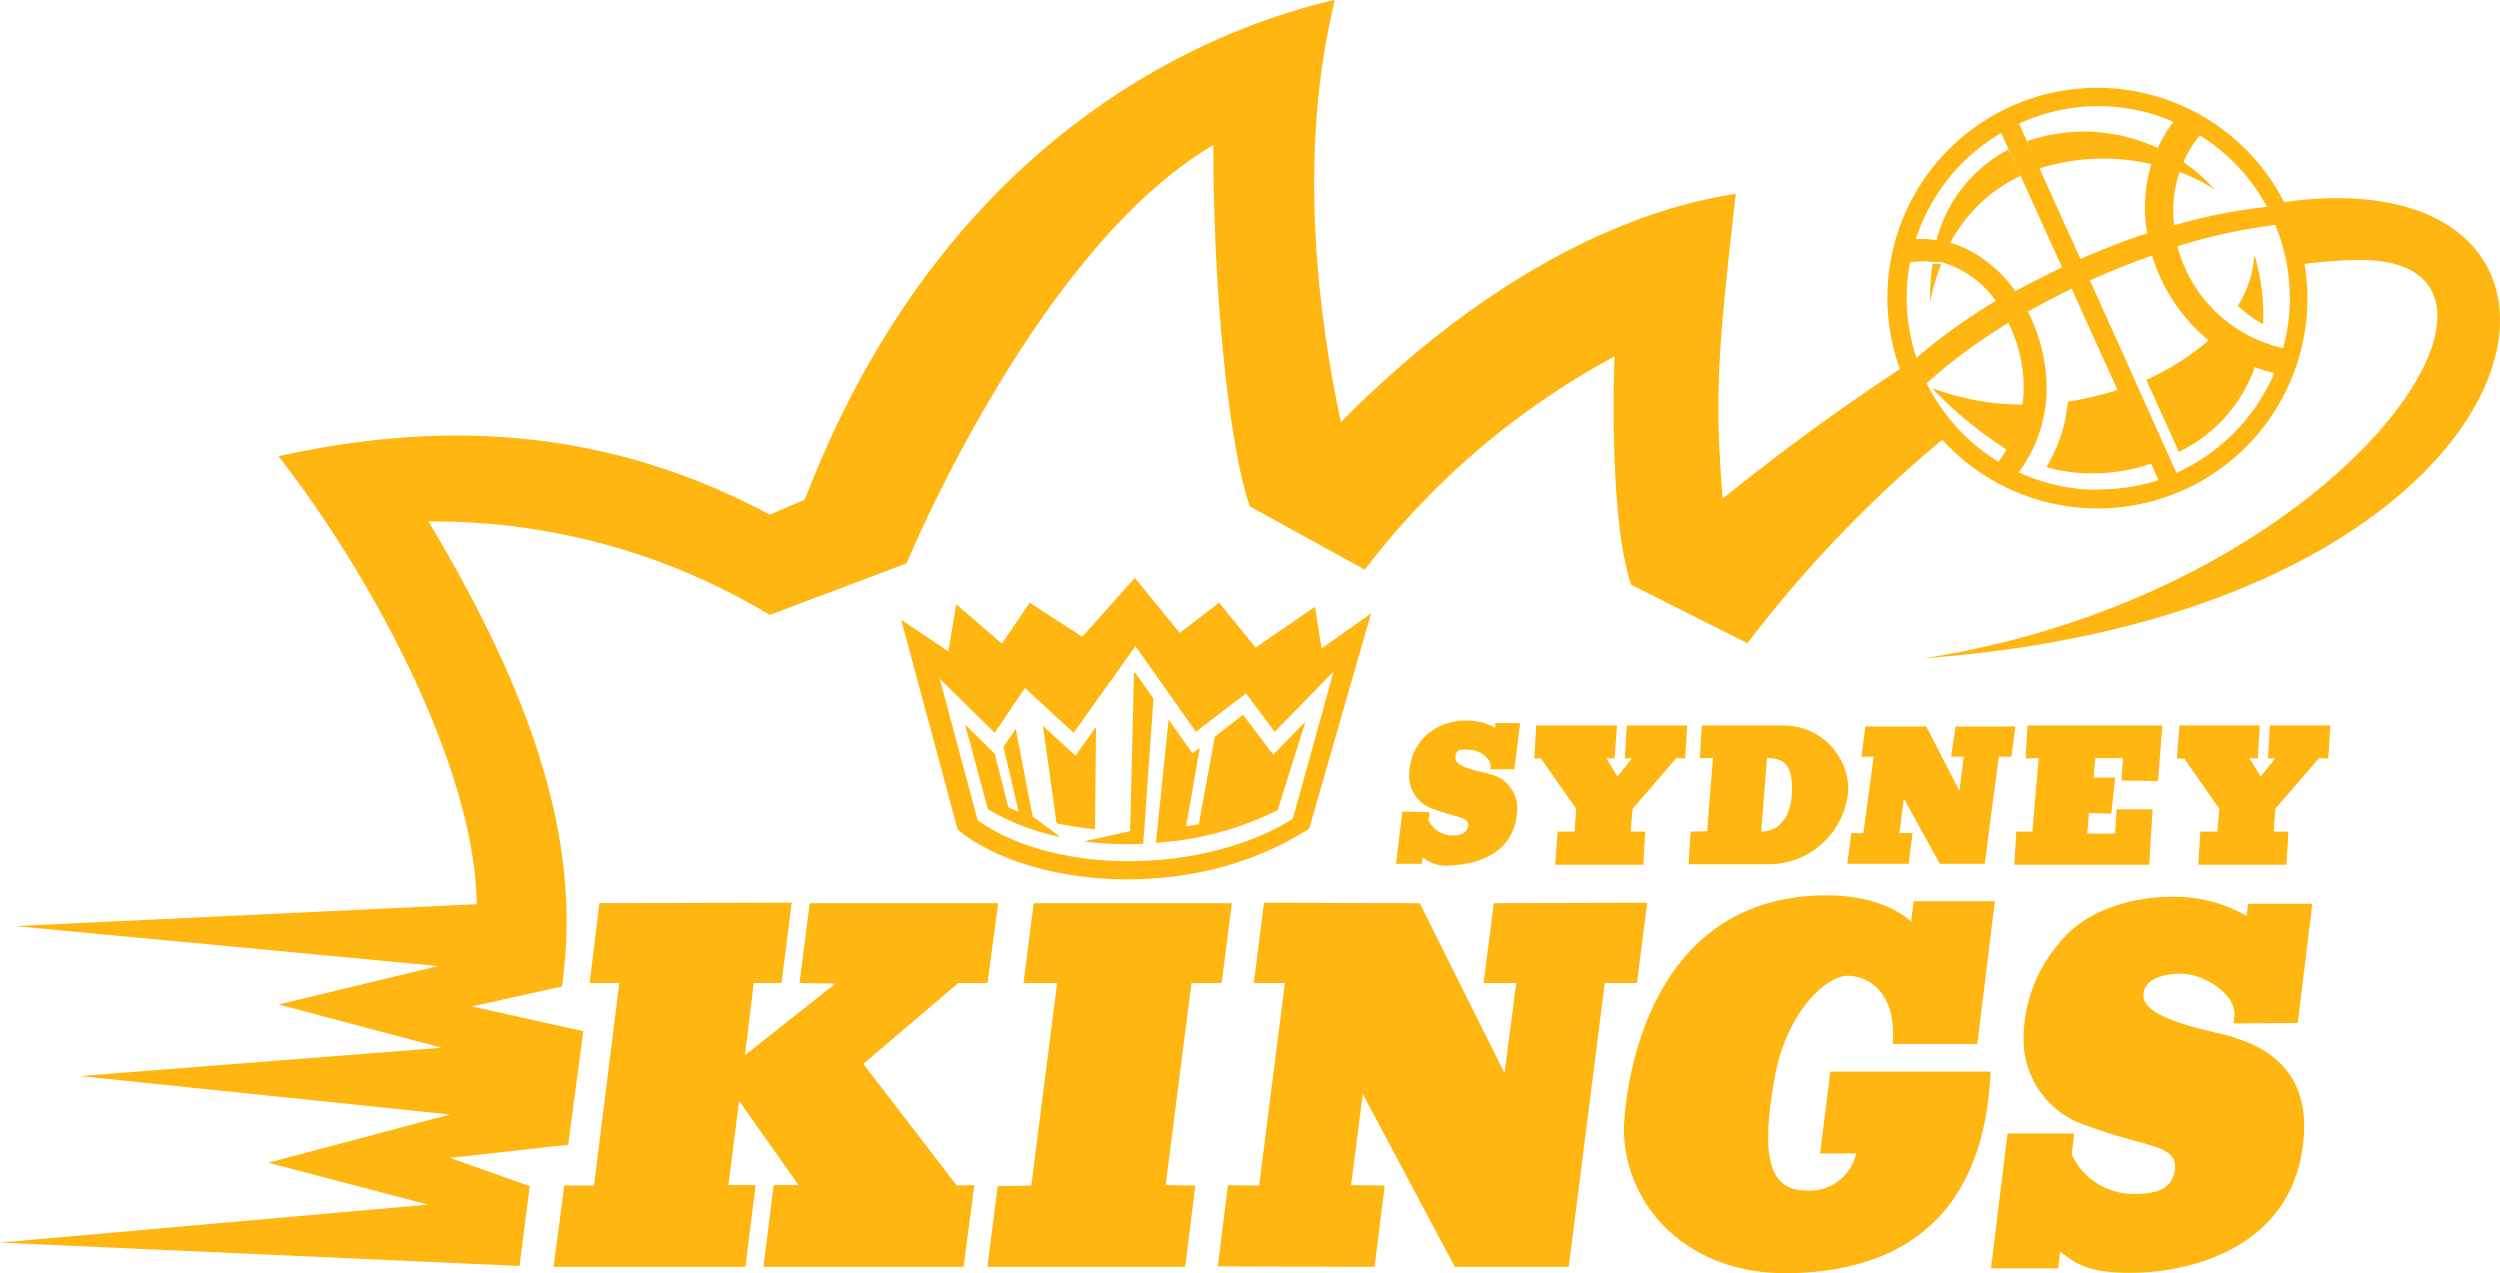 <svg xmlns="http://www.w3.org/2000/svg" width="156.051" height="79.482" viewBox="0 0 156.051 79.482">
  <g id="Sydney_Kings_NEG" data-name="Sydney Kings_NEG" transform="translate(78.026 39.741)">
    <g id="Sydney_Kings_NEG-2" data-name="Sydney Kings_NEG" transform="translate(-78.026 -39.741)">
      <g id="Group_1" data-name="Group 1" transform="translate(56.257 36.076)">
        <path id="Path_1" data-name="Path 1" d="M244.725,149.292,242.84,146.8l-1.763,1.368-1,5.471-.79.122.851-4.893-.456.334-1.489-2.1-.79,7.689a19.968,19.968,0,0,0,7.6-2.036l1.732-5.531Z" transform="translate(-221.505 -138.26)" fill="#ffb610"/>
        <path id="Path_2" data-name="Path 2" d="M201.361,149.074l-.76,1.125.942,4.042-.638-.274-.851-3.343L198.2,148.8l1.428,5.288a14.467,14.467,0,0,0,4.529,1.732l-1.732-1.277Z" transform="translate(-194.219 -139.652)" fill="#ffb610"/>
        <path id="Path_3" data-name="Path 3" d="M217.452,155.543l.061-6.383-1.277,1.793L214.2,149.1l.851,6.079A22.61,22.61,0,0,0,217.452,155.543Z" transform="translate(-205.356 -139.861)" fill="#ffb610"/>
        <path id="Path_4" data-name="Path 4" d="M225.73,138.191l-.243,9.817-2.887.638a22,22,0,0,0,3.708.152l.638-9.057-1.155-1.641Z" transform="translate(-211.203 -132.204)" fill="#ffb610"/>
        <path id="Path_5" data-name="Path 5" d="M211.329,123.107l-.4-2.614-3.708,2.553-2.279-2.8-2.462,1.884-2.8-3.434-3.282,3.678-3.282-2.128-1.732,2.553-2.857-2.462-.486,2.948-2.948-1.976,3.526,13.1c4.255,3.526,14.5,4.741,21.944-.061l3.86-13.434Zm-1.793,10.638c-5.41,3.374-14.649,3.617-19.664.091l-2.371-8.844,3.434,3.374,1.884-2.8,3.039,2.8,3.86-5.41,3.769,5.349,3.13-2.4,1.793,2.4,3.678-3.769Z" transform="translate(-185.1 -118.7)" fill="#ffb610"/>
      </g>
      <path id="Path_6" data-name="Path 6" d="M142.573,12.613a13.1,13.1,0,0,0-23.98,10.425c-3.465,2.279-7.142,4.924-11.063,8.085-.517-6.443-.3-9.239.821-19.026C100.145,13.342,91.391,18.54,83.7,26.351,80.389,10.82,82.973,1.763,83.307,0,76.56,1.55,59.3,7.6,50.239,31.183l-2.188.942c-9.878-5.288-19.968-6.018-30.666-3.647,5.927,7.6,12.279,19.543,12.37,27.961L.942,57.807,27.354,60.3l-9.969,2.4,10.182,2.7L4.984,67.168l23.1,2.4L16.746,72.578l9.969,2.614L0,77.563l32.429,1.459.638-4.984-4.984-1.763,7.385-.821.942-7.082-6.96-1.55,5.623-1.246c1.246-8.54-1.459-17.567-8.328-29.025a40.6,40.6,0,0,1,21.305,5.835l8.54-3.222S64.706,15.5,75.739,9.057c0,10.394,1.155,19.451,2.279,22.552l7.173,3.951a48.406,48.406,0,0,1,15.592-13.312s-.425,9.878,1.033,14.254l7.264,3.647a77.655,77.655,0,0,1,12.157-12.7A13.1,13.1,0,0,0,143.85,16.473a29.358,29.358,0,0,1,3.282-.243c13.1-.213-.729,20.789-27.05,24.861C160.231,38.113,165.307,9.452,142.573,12.613Zm-1.064.3a32.915,32.915,0,0,0-5.805,1.155v-.091a7.446,7.446,0,0,1,1.611-5.532,12.005,12.005,0,0,1,4.194,4.468ZM130.993,6.626a11.914,11.914,0,0,1,4.681.973,8.358,8.358,0,0,0-.973,1.611h0a8.631,8.631,0,0,0-.4,1h0a9.422,9.422,0,0,0-.365,3.738c.03.213.061.4.091.608-1.368.456-2.766,1-4.164,1.611l-2.735-6.048-.608-1.307h0l-.486-1.094a11.883,11.883,0,0,1,4.954-1.094ZM124.915,8.3l3.8,8.388c-1,.486-1.976.973-2.918,1.489a8.206,8.206,0,0,0-2.766-2.492,6.747,6.747,0,0,0-1.337-.547l-.4-.091h-.03l-.4-.061a6.14,6.14,0,0,0-1.277-.061A11.975,11.975,0,0,1,124.915,8.3Zm-5.9,10.3a11.975,11.975,0,0,1,.213-2.219,4.772,4.772,0,0,1,1.368-.03h.547a6.261,6.261,0,0,1,3.434,2.431,35.924,35.924,0,0,0-4.954,3.556,11.945,11.945,0,0,1-.608-3.738Zm5.714,10.212a12.005,12.005,0,0,1-4.468-4.893,34.647,34.647,0,0,1,5.106-3.769,9.24,9.24,0,0,1,.942,3.647,8.085,8.085,0,0,1-.061,1.459,16.23,16.23,0,0,1-5.653-1.033,24.779,24.779,0,0,0,4.65,3.83,6.291,6.291,0,0,1-.486.76Zm6.231,1.763a11.914,11.914,0,0,1-4.954-1.094,8.723,8.723,0,0,0,1.732-5.714,10.638,10.638,0,0,0-1.155-4.316c.881-.486,1.793-.973,2.735-1.428l2.857,6.322a21.123,21.123,0,0,1-3.1.729,9.361,9.361,0,0,1-1.337,4.073l.274.091a11.186,11.186,0,0,0,6.261-.3l.456,1.033a11.944,11.944,0,0,1-3.738.577Zm4.893-1.064-5.41-12.036h.091c1.277-.577,2.553-1.094,3.8-1.52a11,11,0,0,0,3.526,5.288,15.531,15.531,0,0,1-3.89,2.462l2.036,4.5a9.27,9.27,0,0,0,4.741-5.288,9.391,9.391,0,0,0,1.216.365,12.005,12.005,0,0,1-6.109,6.231ZM142.938,18.6a11.974,11.974,0,0,1-.425,3.13,8.808,8.808,0,0,1-6.6-6.352,34.831,34.831,0,0,1,6.109-1.337,11.914,11.914,0,0,1,.912,4.559Z" fill="#ffb610"/>
      <path id="Path_7" data-name="Path 7" d="M379.643,155.856l-.243,1.915h3.83l.243-1.915h-.821l.274-2.158,2.249,4.073h2.8l.881-6.686h.79l.243-1.884h-3.738l-.274,1.884h.79l-.274,2.128-2.067-4.012h-3.8l-.243,1.884h.76l-.638,4.772Z" transform="translate(-264.089 -103.854)" fill="#ffb610"/>
      <path id="Path_8" data-name="Path 8" d="M287.1,153.676l-.4,3.252h1.611l.061-.4a2.246,2.246,0,0,0,1.824.486c1.246-.03,3.921-.547,4.073-3.4a2.178,2.178,0,0,0-1.7-2.279c-.182-.091-2.158-.365-2.158-1s.425-.547.942-.517,1.246.486,1.246.973v.243h1.489l.365-2.887H292.9v.3a3.5,3.5,0,0,0-1.884-.456,3.64,3.64,0,0,0-2.644,1.125,3.556,3.556,0,0,0-.851,2.371,2.182,2.182,0,0,0,1.55,2.036c1.337.517,2.158.456,2.127,1s-.547.638-.973.638a1.672,1.672,0,0,1-1.489-.942l.061-.517Z" transform="translate(-199.564 -103.011)" fill="#ffb610"/>
      <path id="Path_9" data-name="Path 9" d="M133.03,195.46l5.927-5.045h1.824l.669-4.984H129.687l-.638,4.984,2.249.03-5.653,4.468.547-4.5h1.732l.638-5.015-12.005.03-.608,4.984H117.8l-1.58,12.643h-1.854l-.669,5.076h11.975l.638-5.106h-1.7l.669-5.258,3.708,5.258h-1.55l-.638,5.106h12.491l.669-5.106-1.094.03Z" transform="translate(-79.143 -129.052)" fill="#ffb610"/>
      <path id="Path_10" data-name="Path 10" d="M215.535,190.484h1.884l.638-4.984h-12.37l-.638,4.984h2.1l-1.611,12.643-2.1.03L202.8,208.2h12.34l.638-5.076-1.854-.03Z" transform="translate(-141.163 -129.121)" fill="#ffb610"/>
      <path id="Path_11" data-name="Path 11" d="M276.907,185.4l-9.574.03-.638,4.984h2.036L268,196.038l-5.288-10.607-9.726-.03-.638,5.015h1.945l-1.611,12.643-1.945-.03L250.1,208.1l9.786.03.638-5.076-2.1-.03.729-5.683,5.744,10.789h7.112l2.249-17.719h2.006Z" transform="translate(-174.087 -129.052)" fill="#ffb610"/>
      <path id="Path_12" data-name="Path 12" d="M345.762,200h2.249a2.969,2.969,0,0,1-3.13,2.31c-2.735,0-2.644-3.13-1.945-7.082s3.191-6.383,4.62-6.322,3.009,1.277,2.735,4.255h5.288l1.094-8.905H351.6l-.152,1.276s-1.459-1.55-4.924-1.641c-10.242-.213-12.613,9.3-12.978,13.981s3.374,9.787,10.486,9.6c9.756-.274,12.127-6.778,12.37-12.583h-10Z" transform="translate(-232.153 -127.999)" fill="#ffb610"/>
      <path id="Path_13" data-name="Path 13" d="M428.048,192.052l.912-7.446h-4.012l-.091.76a9.057,9.057,0,0,0-4.893-1.185c-1.033,0-4.741.274-6.808,2.887a9.214,9.214,0,0,0-2.219,6.17,5.627,5.627,0,0,0,3.981,5.228c3.4,1.307,5.562,1.155,5.471,2.614s-1.4,1.641-2.553,1.641a4.239,4.239,0,0,1-3.89-2.462l.152-1.307h-4.164L408.9,207.37h4.194l.122-1.033c.912.608,1.489,1.368,4.711,1.307s10.182-1.459,10.516-8.814c.213-4.832-3.921-5.653-4.437-5.9s-5.592-.973-5.592-2.583c0-.973,1.125-1.4,2.462-1.368s3.222,1.246,3.222,2.492l-.061.608Z" transform="translate(-284.623 -128.196)" fill="#ffb610"/>
      <path id="Path_14" data-name="Path 14" d="M413.822,155.626l-.122,2.067h8.419l.213-3.465h-2.249l-.091,1.52h-1.732l.091-1.277,1.4.03.243-2.249h-1.337l.091-1.216h1.732l-.091,1.4,2.279.03.274-3.465h-8.419l-.122,2.067.821-.03-.4,4.589Z" transform="translate(-287.965 -103.715)" fill="#ffb610"/>
      <path id="Path_15" data-name="Path 15" d="M346.922,155.626l-.122,2.036h4.954a4.984,4.984,0,0,0,5.015-4.711,4.03,4.03,0,0,0-4.1-3.951h-5.045l-.122,2.036h.821l-.365,4.559Zm4.772-4.589c1.094,0,1.641.456,1.55,2.219s-1.064,2.371-1.915,2.371Z" transform="translate(-241.397 -103.715)" fill="#ffb610"/>
      <path id="Path_16" data-name="Path 16" d="M320.267,149h-5.045l-.122,2.067h.426l2.188,3.13-.091,1.428h-1.064l-.152,2.067h5.5l.122-2.067h-.912l.122-1.428,2.735-3.161.547.03.122-2.067h-3.769l-.122,2.067.456-.03-.912,1.155-.7-1.155.517.03Z" transform="translate(-219.332 -103.715)" fill="#ffb610"/>
      <path id="Path_17" data-name="Path 17" d="M452.783,151.067l.456-.03-.912,1.155-.7-1.155.517.03.122-2.067h-5.015l-.152,2.067h.456l2.188,3.13-.122,1.428h-1.064l-.122,2.067h5.5l.122-2.067h-.912l.091-1.428,2.735-3.161.577.03.122-2.067h-3.769Z" transform="translate(-311.213 -103.715)" fill="#ffb610"/>
      <path id="Path_18" data-name="Path 18" d="M459.6,55.491a8.055,8.055,0,0,0,1.58,1.155,13.282,13.282,0,0,0-.547-4.346,6.717,6.717,0,0,1-1.033,3.191Z" transform="translate(-319.914 -36.405)" fill="#ffb610"/>
      <path id="Path_19" data-name="Path 19" d="M396.391,56.571a14.007,14.007,0,0,1,.7-2.371h-.547a13.551,13.551,0,0,0-.152,2.371Z" transform="translate(-275.914 -37.727)" fill="#ffb610"/>
      <path id="Path_20" data-name="Path 20" d="M447.743,33.2l-.243.638a10.943,10.943,0,0,1,2.219,1.094,10.641,10.641,0,0,0-1.976-1.732Z" transform="translate(-311.492 -23.11)" fill="#ffb610"/>
      <path id="Path_21" data-name="Path 21" d="M402.958,32.341,402.2,30.7a8.9,8.9,0,0,0-4.5,5.683h0l.4.061h.03l.4.091h.03a9.574,9.574,0,0,1,4.407-4.194Z" transform="translate(-276.828 -21.369)" fill="#ffb610"/>
      <path id="Path_22" data-name="Path 22" d="M416.3,27.625h0l.577,1.307.182.4a13.251,13.251,0,0,1,7.021-.274h0a8.634,8.634,0,0,1,.4-1h0A10.881,10.881,0,0,0,416.3,27.625Z" transform="translate(-289.774 -18.811)" fill="#ffb610"/>
    </g>
  </g>
</svg>
